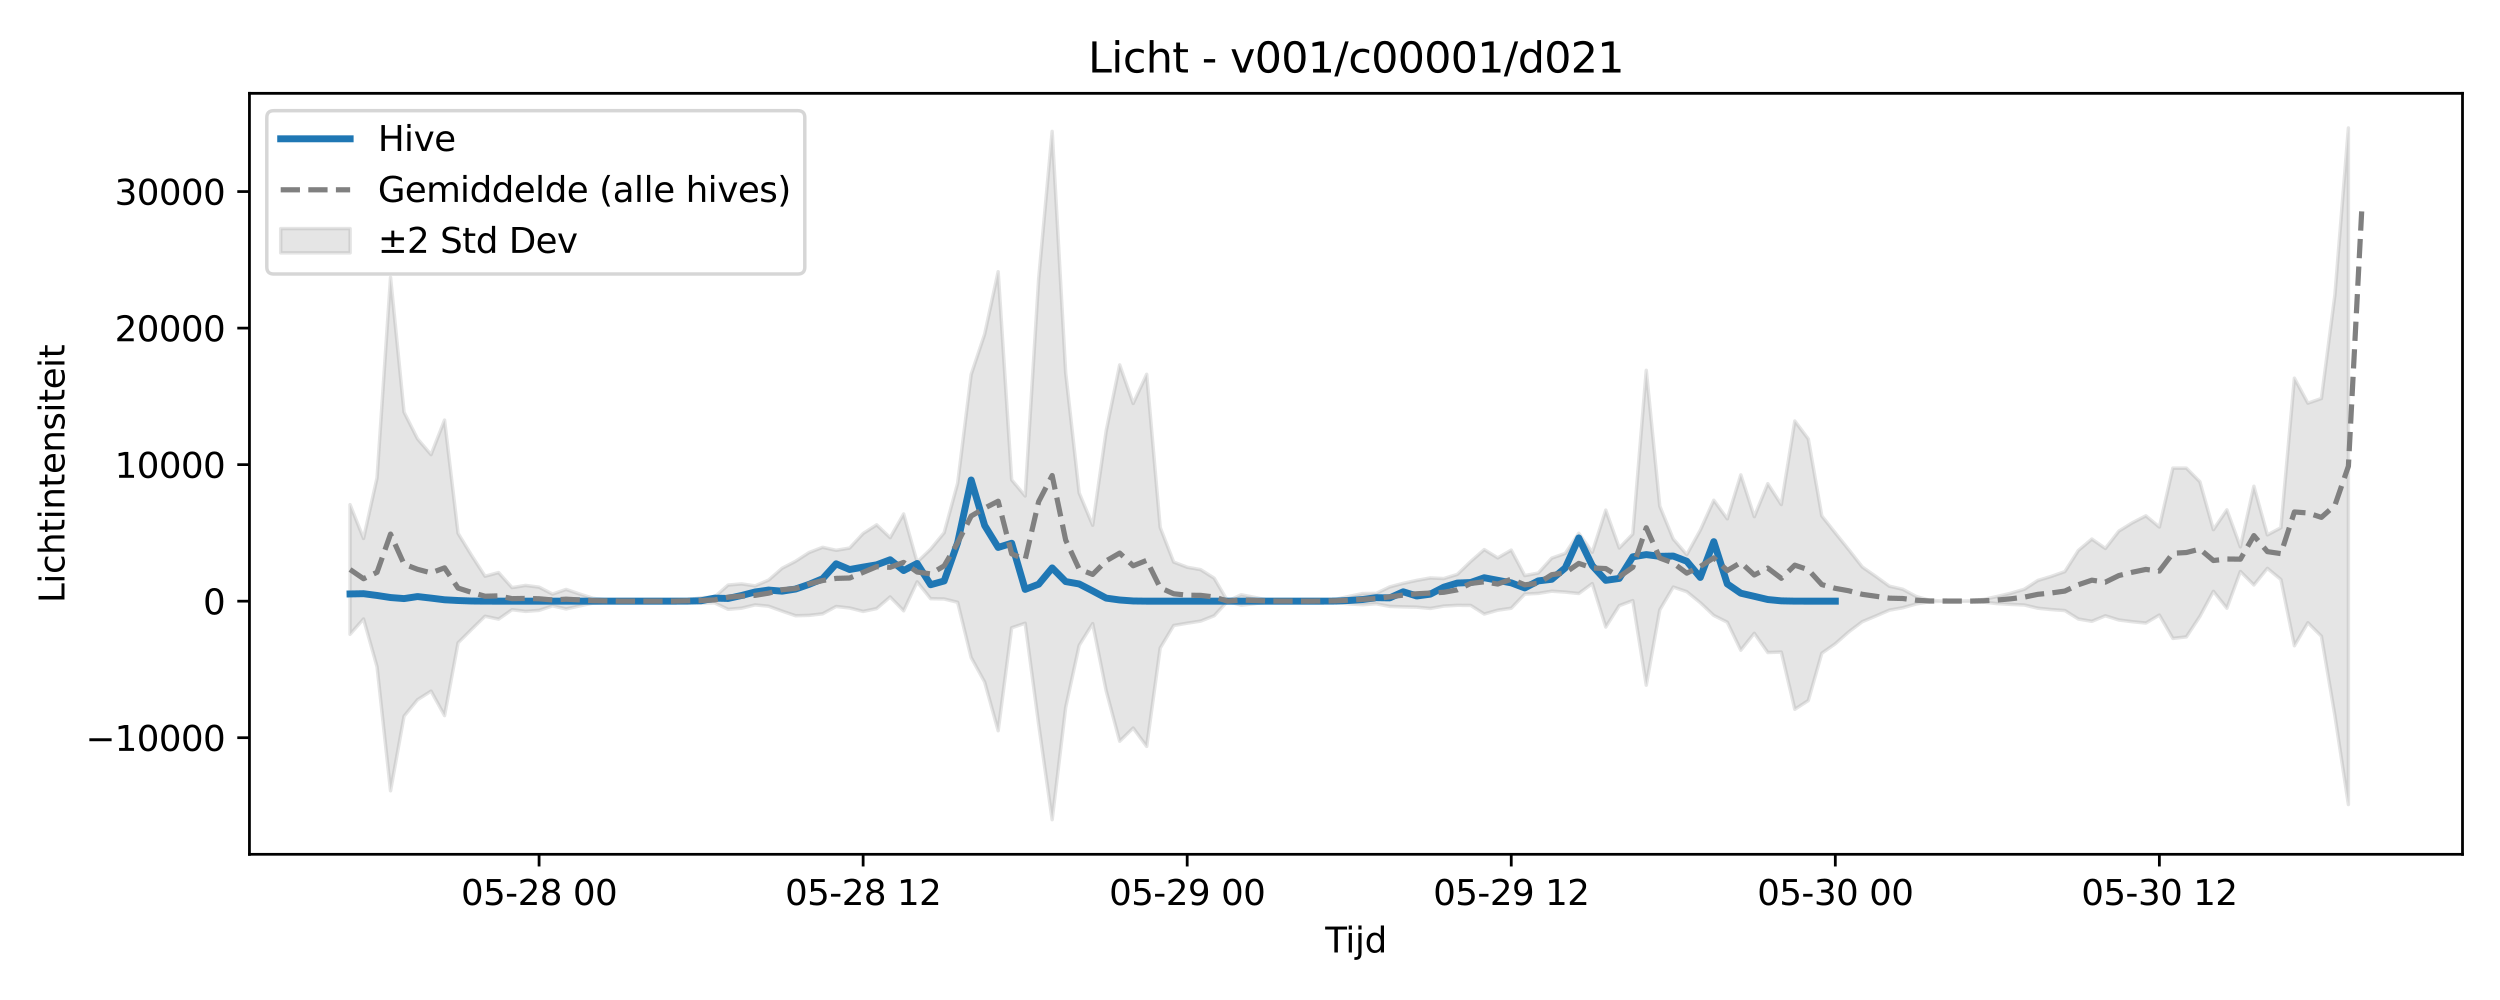<?xml version="1.0" encoding="utf-8" standalone="no"?>
<!DOCTYPE svg PUBLIC "-//W3C//DTD SVG 1.1//EN"
  "http://www.w3.org/Graphics/SVG/1.1/DTD/svg11.dtd">
<svg xmlns:xlink="http://www.w3.org/1999/xlink" width="720pt" height="288pt" viewBox="0 0 720 288" xmlns="http://www.w3.org/2000/svg" version="1.1">
 <defs>
  <style type="text/css">*{stroke-linejoin: round; stroke-linecap: butt}</style>
 </defs>
 <g id="figure_1">
  <g id="patch_1">
   <path d="M 0 288 
L 720 288 
L 720 0 
L 0 0 
z
" style="fill: #ffffff"/>
  </g>
  <g id="axes_1">
   <g id="patch_2">
    <path d="M 71.84 246.04 
L 709.2 246.04 
L 709.2 26.88 
L 71.84 26.88 
z
" style="fill: #ffffff"/>
   </g>
   <g id="FillBetweenPolyCollection_1">
    <defs>
     <path id="m4a304bd32c" d="M 100.811 -142.661 
L 100.811 -105.316 
L 104.7 -109.739 
L 108.588 -95.969 
L 112.477 -60.246 
L 116.366 -81.745 
L 120.254 -86.481 
L 124.143 -88.959 
L 128.032 -81.904 
L 131.921 -102.87 
L 135.809 -106.722 
L 139.698 -110.521 
L 143.587 -109.686 
L 147.475 -112.409 
L 151.364 -111.916 
L 155.253 -112.207 
L 159.142 -113.513 
L 163.03 -112.623 
L 166.919 -113.493 
L 170.808 -114.312 
L 174.696 -114.653 
L 178.585 -114.82 
L 182.474 -114.863 
L 186.363 -114.863 
L 190.251 -114.861 
L 194.14 -114.81 
L 198.029 -114.603 
L 201.917 -114.28 
L 205.806 -114.362 
L 209.695 -112.515 
L 213.584 -112.847 
L 217.472 -113.791 
L 221.361 -113.412 
L 225.25 -111.99 
L 229.138 -110.666 
L 233.027 -110.771 
L 236.916 -111.223 
L 240.805 -113.334 
L 244.693 -112.899 
L 248.582 -111.911 
L 252.471 -112.728 
L 256.359 -116.081 
L 260.248 -112.08 
L 264.137 -120.417 
L 268.026 -115.573 
L 271.914 -115.496 
L 275.803 -114.536 
L 279.692 -98.628 
L 283.58 -91.568 
L 287.469 -77.547 
L 291.358 -107.199 
L 295.247 -108.507 
L 299.135 -79.37 
L 303.024 -51.922 
L 306.913 -84.248 
L 310.801 -102.14 
L 314.69 -108.397 
L 318.579 -89.063 
L 322.468 -74.519 
L 326.356 -78.318 
L 330.245 -73.031 
L 334.134 -101.361 
L 338.022 -107.857 
L 341.911 -108.517 
L 345.8 -109.125 
L 349.689 -110.668 
L 353.577 -114.863 
L 357.466 -113.691 
L 361.355 -114.14 
L 365.243 -114.682 
L 369.132 -114.852 
L 373.021 -114.863 
L 376.91 -114.861 
L 380.798 -114.814 
L 384.687 -114.522 
L 388.576 -114.056 
L 392.464 -113.841 
L 396.353 -114.109 
L 400.242 -113.35 
L 404.13 -113.224 
L 408.019 -113.138 
L 411.908 -112.767 
L 415.797 -113.452 
L 419.685 -113.665 
L 423.574 -113.634 
L 427.463 -111.158 
L 431.351 -112.266 
L 435.24 -112.824 
L 439.129 -116.908 
L 443.018 -117.1 
L 446.906 -117.73 
L 450.795 -117.478 
L 454.684 -117.068 
L 458.572 -119.926 
L 462.461 -107.41 
L 466.35 -113.578 
L 470.239 -115.026 
L 474.127 -90.662 
L 478.016 -112.351 
L 481.905 -118.924 
L 485.793 -117.594 
L 489.682 -114.415 
L 493.571 -110.746 
L 497.46 -108.801 
L 501.348 -100.73 
L 505.237 -105.608 
L 509.126 -100.071 
L 513.014 -100.202 
L 516.903 -83.725 
L 520.792 -86.252 
L 524.681 -99.874 
L 528.569 -102.594 
L 532.458 -106.027 
L 536.347 -108.957 
L 540.235 -110.582 
L 544.124 -112.268 
L 548.013 -112.973 
L 551.902 -114.061 
L 555.79 -114.711 
L 559.679 -114.849 
L 563.568 -114.86 
L 567.456 -114.808 
L 571.345 -114.574 
L 575.234 -114.155 
L 579.123 -113.932 
L 583.011 -113.76 
L 586.9 -112.834 
L 590.789 -112.443 
L 594.677 -112.158 
L 598.566 -109.725 
L 602.455 -109.057 
L 606.344 -110.66 
L 610.232 -109.438 
L 614.121 -108.95 
L 618.01 -108.562 
L 621.898 -110.863 
L 625.787 -104.134 
L 629.676 -104.578 
L 633.565 -110.467 
L 637.453 -117.695 
L 641.342 -112.843 
L 645.231 -123.417 
L 649.119 -119.527 
L 653.008 -124.318 
L 656.897 -121.107 
L 660.786 -102.024 
L 664.674 -108.647 
L 668.563 -104.763 
L 672.452 -81.898 
L 676.34 -56.298 
L 676.34 -251.158 
L 676.34 -251.158 
L 672.452 -203.051 
L 668.563 -173.236 
L 664.674 -171.89 
L 660.786 -179.088 
L 656.897 -136.004 
L 653.008 -133.947 
L 649.119 -147.959 
L 645.231 -130.499 
L 641.342 -141.17 
L 637.453 -135.45 
L 633.565 -149.259 
L 629.676 -153.17 
L 625.787 -153.185 
L 621.898 -136.209 
L 618.01 -139.447 
L 614.121 -137.449 
L 610.232 -135.044 
L 606.344 -130.038 
L 602.455 -132.758 
L 598.566 -129.471 
L 594.677 -123.38 
L 590.789 -122.008 
L 586.9 -120.832 
L 583.011 -118.304 
L 579.123 -117.159 
L 575.234 -116.228 
L 571.345 -115.388 
L 567.456 -114.962 
L 563.568 -114.867 
L 559.679 -114.886 
L 555.79 -115.116 
L 551.902 -116.2 
L 548.013 -118.287 
L 544.124 -119.187 
L 540.235 -121.998 
L 536.347 -124.712 
L 532.458 -129.677 
L 528.569 -134.522 
L 524.681 -139.409 
L 520.792 -161.58 
L 516.903 -166.748 
L 513.014 -142.686 
L 509.126 -148.702 
L 505.237 -139.198 
L 501.348 -151.237 
L 497.46 -138.575 
L 493.571 -143.934 
L 489.682 -135.302 
L 485.793 -128.274 
L 481.905 -132.756 
L 478.016 -142.232 
L 474.127 -181.351 
L 470.239 -134.202 
L 466.35 -130.176 
L 462.461 -141.089 
L 458.572 -128.949 
L 454.684 -134.417 
L 450.795 -128.624 
L 446.906 -127.26 
L 443.018 -122.957 
L 439.129 -122.237 
L 435.24 -129.575 
L 431.351 -127.324 
L 427.463 -129.725 
L 423.574 -126.308 
L 419.685 -122.562 
L 415.797 -121.381 
L 411.908 -121.554 
L 408.019 -120.85 
L 404.13 -120.002 
L 400.242 -118.979 
L 396.353 -117.105 
L 392.464 -117.064 
L 388.576 -116.255 
L 384.687 -115.394 
L 380.798 -114.939 
L 376.91 -114.867 
L 373.021 -114.863 
L 369.132 -114.879 
L 365.243 -115.137 
L 361.355 -115.957 
L 357.466 -116.71 
L 353.577 -114.863 
L 349.689 -121.476 
L 345.8 -123.943 
L 341.911 -124.638 
L 338.022 -126.127 
L 334.134 -136.097 
L 330.245 -180.205 
L 326.356 -171.799 
L 322.468 -182.906 
L 318.579 -163.881 
L 314.69 -136.73 
L 310.801 -146.033 
L 306.913 -180.686 
L 303.024 -250.168 
L 299.135 -207.712 
L 295.247 -145.162 
L 291.358 -149.804 
L 287.469 -209.749 
L 283.58 -191.762 
L 279.692 -180.134 
L 275.803 -148.839 
L 271.914 -134.569 
L 268.026 -129.863 
L 264.137 -126.094 
L 260.248 -139.982 
L 256.359 -133.153 
L 252.471 -136.853 
L 248.582 -134.362 
L 244.693 -130.165 
L 240.805 -129.516 
L 236.916 -130.379 
L 233.027 -128.883 
L 229.138 -126.366 
L 225.25 -124.349 
L 221.361 -120.933 
L 217.472 -119.281 
L 213.584 -119.835 
L 209.695 -119.512 
L 205.806 -116.079 
L 201.917 -115.841 
L 198.029 -115.285 
L 194.14 -114.943 
L 190.251 -114.867 
L 186.363 -114.863 
L 182.474 -114.863 
L 178.585 -114.931 
L 174.696 -115.181 
L 170.808 -115.696 
L 166.919 -116.935 
L 163.03 -118.252 
L 159.142 -116.909 
L 155.253 -118.904 
L 151.364 -119.401 
L 147.475 -118.765 
L 143.587 -123.108 
L 139.698 -122.048 
L 135.809 -128.065 
L 131.921 -134.408 
L 128.032 -167.016 
L 124.143 -157.064 
L 120.254 -161.599 
L 116.366 -169.298 
L 112.477 -208.119 
L 108.588 -150.387 
L 104.7 -132.921 
L 100.811 -142.661 
z
" style="stroke: #808080; stroke-opacity: 0.2"/>
    </defs>
    <g clip-path="url(#p95362c52f8)">
     <use xlink:href="#m4a304bd32c" x="0" y="288" style="fill: #808080; fill-opacity: 0.2; stroke: #808080; stroke-opacity: 0.2"/>
    </g>
   </g>
   <g id="matplotlib.axis_1">
    <g id="xtick_1">
     <g id="line2d_1">
      <defs>
       <path id="m5815010c70" d="M 0 0 
L 0 3.5 
" style="stroke: #000000; stroke-width: 0.8"/>
      </defs>
      <g>
       <use xlink:href="#m5815010c70" x="155.253" y="246.04" style="stroke: #000000; stroke-width: 0.8"/>
      </g>
     </g>
     <g id="text_1">
      <!-- 05-28 00 -->
      <g transform="translate(132.772 260.638) scale(0.1 -0.1)">
       <defs>
        <path id="DejaVuSans-30" d="M 2034 4250 
Q 1547 4250 1301 3770 
Q 1056 3291 1056 2328 
Q 1056 1369 1301 889 
Q 1547 409 2034 409 
Q 2525 409 2770 889 
Q 3016 1369 3016 2328 
Q 3016 3291 2770 3770 
Q 2525 4250 2034 4250 
z
M 2034 4750 
Q 2819 4750 3233 4129 
Q 3647 3509 3647 2328 
Q 3647 1150 3233 529 
Q 2819 -91 2034 -91 
Q 1250 -91 836 529 
Q 422 1150 422 2328 
Q 422 3509 836 4129 
Q 1250 4750 2034 4750 
z
" transform="scale(0.016)"/>
        <path id="DejaVuSans-35" d="M 691 4666 
L 3169 4666 
L 3169 4134 
L 1269 4134 
L 1269 2991 
Q 1406 3038 1543 3061 
Q 1681 3084 1819 3084 
Q 2600 3084 3056 2656 
Q 3513 2228 3513 1497 
Q 3513 744 3044 326 
Q 2575 -91 1722 -91 
Q 1428 -91 1123 -41 
Q 819 9 494 109 
L 494 744 
Q 775 591 1075 516 
Q 1375 441 1709 441 
Q 2250 441 2565 725 
Q 2881 1009 2881 1497 
Q 2881 1984 2565 2268 
Q 2250 2553 1709 2553 
Q 1456 2553 1204 2497 
Q 953 2441 691 2322 
L 691 4666 
z
" transform="scale(0.016)"/>
        <path id="DejaVuSans-2d" d="M 313 2009 
L 1997 2009 
L 1997 1497 
L 313 1497 
L 313 2009 
z
" transform="scale(0.016)"/>
        <path id="DejaVuSans-32" d="M 1228 531 
L 3431 531 
L 3431 0 
L 469 0 
L 469 531 
Q 828 903 1448 1529 
Q 2069 2156 2228 2338 
Q 2531 2678 2651 2914 
Q 2772 3150 2772 3378 
Q 2772 3750 2511 3984 
Q 2250 4219 1831 4219 
Q 1534 4219 1204 4116 
Q 875 4013 500 3803 
L 500 4441 
Q 881 4594 1212 4672 
Q 1544 4750 1819 4750 
Q 2544 4750 2975 4387 
Q 3406 4025 3406 3419 
Q 3406 3131 3298 2873 
Q 3191 2616 2906 2266 
Q 2828 2175 2409 1742 
Q 1991 1309 1228 531 
z
" transform="scale(0.016)"/>
        <path id="DejaVuSans-38" d="M 2034 2216 
Q 1584 2216 1326 1975 
Q 1069 1734 1069 1313 
Q 1069 891 1326 650 
Q 1584 409 2034 409 
Q 2484 409 2743 651 
Q 3003 894 3003 1313 
Q 3003 1734 2745 1975 
Q 2488 2216 2034 2216 
z
M 1403 2484 
Q 997 2584 770 2862 
Q 544 3141 544 3541 
Q 544 4100 942 4425 
Q 1341 4750 2034 4750 
Q 2731 4750 3128 4425 
Q 3525 4100 3525 3541 
Q 3525 3141 3298 2862 
Q 3072 2584 2669 2484 
Q 3125 2378 3379 2068 
Q 3634 1759 3634 1313 
Q 3634 634 3220 271 
Q 2806 -91 2034 -91 
Q 1263 -91 848 271 
Q 434 634 434 1313 
Q 434 1759 690 2068 
Q 947 2378 1403 2484 
z
M 1172 3481 
Q 1172 3119 1398 2916 
Q 1625 2713 2034 2713 
Q 2441 2713 2670 2916 
Q 2900 3119 2900 3481 
Q 2900 3844 2670 4047 
Q 2441 4250 2034 4250 
Q 1625 4250 1398 4047 
Q 1172 3844 1172 3481 
z
" transform="scale(0.016)"/>
        <path id="DejaVuSans-20" transform="scale(0.016)"/>
       </defs>
       <use xlink:href="#DejaVuSans-30"/>
       <use xlink:href="#DejaVuSans-35" transform="translate(63.623 0)"/>
       <use xlink:href="#DejaVuSans-2d" transform="translate(127.246 0)"/>
       <use xlink:href="#DejaVuSans-32" transform="translate(163.33 0)"/>
       <use xlink:href="#DejaVuSans-38" transform="translate(226.953 0)"/>
       <use xlink:href="#DejaVuSans-20" transform="translate(290.576 0)"/>
       <use xlink:href="#DejaVuSans-30" transform="translate(322.363 0)"/>
       <use xlink:href="#DejaVuSans-30" transform="translate(385.986 0)"/>
      </g>
     </g>
    </g>
    <g id="xtick_2">
     <g id="line2d_2">
      <g>
       <use xlink:href="#m5815010c70" x="248.582" y="246.04" style="stroke: #000000; stroke-width: 0.8"/>
      </g>
     </g>
     <g id="text_2">
      <!-- 05-28 12 -->
      <g transform="translate(226.102 260.638) scale(0.1 -0.1)">
       <defs>
        <path id="DejaVuSans-31" d="M 794 531 
L 1825 531 
L 1825 4091 
L 703 3866 
L 703 4441 
L 1819 4666 
L 2450 4666 
L 2450 531 
L 3481 531 
L 3481 0 
L 794 0 
L 794 531 
z
" transform="scale(0.016)"/>
       </defs>
       <use xlink:href="#DejaVuSans-30"/>
       <use xlink:href="#DejaVuSans-35" transform="translate(63.623 0)"/>
       <use xlink:href="#DejaVuSans-2d" transform="translate(127.246 0)"/>
       <use xlink:href="#DejaVuSans-32" transform="translate(163.33 0)"/>
       <use xlink:href="#DejaVuSans-38" transform="translate(226.953 0)"/>
       <use xlink:href="#DejaVuSans-20" transform="translate(290.576 0)"/>
       <use xlink:href="#DejaVuSans-31" transform="translate(322.363 0)"/>
       <use xlink:href="#DejaVuSans-32" transform="translate(385.986 0)"/>
      </g>
     </g>
    </g>
    <g id="xtick_3">
     <g id="line2d_3">
      <g>
       <use xlink:href="#m5815010c70" x="341.911" y="246.04" style="stroke: #000000; stroke-width: 0.8"/>
      </g>
     </g>
     <g id="text_3">
      <!-- 05-29 00 -->
      <g transform="translate(319.431 260.638) scale(0.1 -0.1)">
       <defs>
        <path id="DejaVuSans-39" d="M 703 97 
L 703 672 
Q 941 559 1184 500 
Q 1428 441 1663 441 
Q 2288 441 2617 861 
Q 2947 1281 2994 2138 
Q 2813 1869 2534 1725 
Q 2256 1581 1919 1581 
Q 1219 1581 811 2004 
Q 403 2428 403 3163 
Q 403 3881 828 4315 
Q 1253 4750 1959 4750 
Q 2769 4750 3195 4129 
Q 3622 3509 3622 2328 
Q 3622 1225 3098 567 
Q 2575 -91 1691 -91 
Q 1453 -91 1209 -44 
Q 966 3 703 97 
z
M 1959 2075 
Q 2384 2075 2632 2365 
Q 2881 2656 2881 3163 
Q 2881 3666 2632 3958 
Q 2384 4250 1959 4250 
Q 1534 4250 1286 3958 
Q 1038 3666 1038 3163 
Q 1038 2656 1286 2365 
Q 1534 2075 1959 2075 
z
" transform="scale(0.016)"/>
       </defs>
       <use xlink:href="#DejaVuSans-30"/>
       <use xlink:href="#DejaVuSans-35" transform="translate(63.623 0)"/>
       <use xlink:href="#DejaVuSans-2d" transform="translate(127.246 0)"/>
       <use xlink:href="#DejaVuSans-32" transform="translate(163.33 0)"/>
       <use xlink:href="#DejaVuSans-39" transform="translate(226.953 0)"/>
       <use xlink:href="#DejaVuSans-20" transform="translate(290.576 0)"/>
       <use xlink:href="#DejaVuSans-30" transform="translate(322.363 0)"/>
       <use xlink:href="#DejaVuSans-30" transform="translate(385.986 0)"/>
      </g>
     </g>
    </g>
    <g id="xtick_4">
     <g id="line2d_4">
      <g>
       <use xlink:href="#m5815010c70" x="435.24" y="246.04" style="stroke: #000000; stroke-width: 0.8"/>
      </g>
     </g>
     <g id="text_4">
      <!-- 05-29 12 -->
      <g transform="translate(412.76 260.638) scale(0.1 -0.1)">
       <use xlink:href="#DejaVuSans-30"/>
       <use xlink:href="#DejaVuSans-35" transform="translate(63.623 0)"/>
       <use xlink:href="#DejaVuSans-2d" transform="translate(127.246 0)"/>
       <use xlink:href="#DejaVuSans-32" transform="translate(163.33 0)"/>
       <use xlink:href="#DejaVuSans-39" transform="translate(226.953 0)"/>
       <use xlink:href="#DejaVuSans-20" transform="translate(290.576 0)"/>
       <use xlink:href="#DejaVuSans-31" transform="translate(322.363 0)"/>
       <use xlink:href="#DejaVuSans-32" transform="translate(385.986 0)"/>
      </g>
     </g>
    </g>
    <g id="xtick_5">
     <g id="line2d_5">
      <g>
       <use xlink:href="#m5815010c70" x="528.569" y="246.04" style="stroke: #000000; stroke-width: 0.8"/>
      </g>
     </g>
     <g id="text_5">
      <!-- 05-30 00 -->
      <g transform="translate(506.089 260.638) scale(0.1 -0.1)">
       <defs>
        <path id="DejaVuSans-33" d="M 2597 2516 
Q 3050 2419 3304 2112 
Q 3559 1806 3559 1356 
Q 3559 666 3084 287 
Q 2609 -91 1734 -91 
Q 1441 -91 1130 -33 
Q 819 25 488 141 
L 488 750 
Q 750 597 1062 519 
Q 1375 441 1716 441 
Q 2309 441 2620 675 
Q 2931 909 2931 1356 
Q 2931 1769 2642 2001 
Q 2353 2234 1838 2234 
L 1294 2234 
L 1294 2753 
L 1863 2753 
Q 2328 2753 2575 2939 
Q 2822 3125 2822 3475 
Q 2822 3834 2567 4026 
Q 2313 4219 1838 4219 
Q 1578 4219 1281 4162 
Q 984 4106 628 3988 
L 628 4550 
Q 988 4650 1302 4700 
Q 1616 4750 1894 4750 
Q 2613 4750 3031 4423 
Q 3450 4097 3450 3541 
Q 3450 3153 3228 2886 
Q 3006 2619 2597 2516 
z
" transform="scale(0.016)"/>
       </defs>
       <use xlink:href="#DejaVuSans-30"/>
       <use xlink:href="#DejaVuSans-35" transform="translate(63.623 0)"/>
       <use xlink:href="#DejaVuSans-2d" transform="translate(127.246 0)"/>
       <use xlink:href="#DejaVuSans-33" transform="translate(163.33 0)"/>
       <use xlink:href="#DejaVuSans-30" transform="translate(226.953 0)"/>
       <use xlink:href="#DejaVuSans-20" transform="translate(290.576 0)"/>
       <use xlink:href="#DejaVuSans-30" transform="translate(322.363 0)"/>
       <use xlink:href="#DejaVuSans-30" transform="translate(385.986 0)"/>
      </g>
     </g>
    </g>
    <g id="xtick_6">
     <g id="line2d_6">
      <g>
       <use xlink:href="#m5815010c70" x="621.898" y="246.04" style="stroke: #000000; stroke-width: 0.8"/>
      </g>
     </g>
     <g id="text_6">
      <!-- 05-30 12 -->
      <g transform="translate(599.418 260.638) scale(0.1 -0.1)">
       <use xlink:href="#DejaVuSans-30"/>
       <use xlink:href="#DejaVuSans-35" transform="translate(63.623 0)"/>
       <use xlink:href="#DejaVuSans-2d" transform="translate(127.246 0)"/>
       <use xlink:href="#DejaVuSans-33" transform="translate(163.33 0)"/>
       <use xlink:href="#DejaVuSans-30" transform="translate(226.953 0)"/>
       <use xlink:href="#DejaVuSans-20" transform="translate(290.576 0)"/>
       <use xlink:href="#DejaVuSans-31" transform="translate(322.363 0)"/>
       <use xlink:href="#DejaVuSans-32" transform="translate(385.986 0)"/>
      </g>
     </g>
    </g>
    <g id="text_7">
     <!-- Tijd -->
     <g transform="translate(381.67 274.317) scale(0.1 -0.1)">
      <defs>
       <path id="DejaVuSans-54" d="M -19 4666 
L 3928 4666 
L 3928 4134 
L 2272 4134 
L 2272 0 
L 1638 0 
L 1638 4134 
L -19 4134 
L -19 4666 
z
" transform="scale(0.016)"/>
       <path id="DejaVuSans-69" d="M 603 3500 
L 1178 3500 
L 1178 0 
L 603 0 
L 603 3500 
z
M 603 4863 
L 1178 4863 
L 1178 4134 
L 603 4134 
L 603 4863 
z
" transform="scale(0.016)"/>
       <path id="DejaVuSans-6a" d="M 603 3500 
L 1178 3500 
L 1178 -63 
Q 1178 -731 923 -1031 
Q 669 -1331 103 -1331 
L -116 -1331 
L -116 -844 
L 38 -844 
Q 366 -844 484 -692 
Q 603 -541 603 -63 
L 603 3500 
z
M 603 4863 
L 1178 4863 
L 1178 4134 
L 603 4134 
L 603 4863 
z
" transform="scale(0.016)"/>
       <path id="DejaVuSans-64" d="M 2906 2969 
L 2906 4863 
L 3481 4863 
L 3481 0 
L 2906 0 
L 2906 525 
Q 2725 213 2448 61 
Q 2172 -91 1784 -91 
Q 1150 -91 751 415 
Q 353 922 353 1747 
Q 353 2572 751 3078 
Q 1150 3584 1784 3584 
Q 2172 3584 2448 3432 
Q 2725 3281 2906 2969 
z
M 947 1747 
Q 947 1113 1208 752 
Q 1469 391 1925 391 
Q 2381 391 2643 752 
Q 2906 1113 2906 1747 
Q 2906 2381 2643 2742 
Q 2381 3103 1925 3103 
Q 1469 3103 1208 2742 
Q 947 2381 947 1747 
z
" transform="scale(0.016)"/>
      </defs>
      <use xlink:href="#DejaVuSans-54"/>
      <use xlink:href="#DejaVuSans-69" transform="translate(57.959 0)"/>
      <use xlink:href="#DejaVuSans-6a" transform="translate(85.742 0)"/>
      <use xlink:href="#DejaVuSans-64" transform="translate(113.525 0)"/>
     </g>
    </g>
   </g>
   <g id="matplotlib.axis_2">
    <g id="ytick_1">
     <g id="line2d_7">
      <defs>
       <path id="m16afc30b7c" d="M 0 0 
L -3.5 0 
" style="stroke: #000000; stroke-width: 0.8"/>
      </defs>
      <g>
       <use xlink:href="#m16afc30b7c" x="71.84" y="212.459" style="stroke: #000000; stroke-width: 0.8"/>
      </g>
     </g>
     <g id="text_8">
      <!-- −10000 -->
      <g transform="translate(24.648 216.258) scale(0.1 -0.1)">
       <defs>
        <path id="DejaVuSans-2212" d="M 678 2272 
L 4684 2272 
L 4684 1741 
L 678 1741 
L 678 2272 
z
" transform="scale(0.016)"/>
       </defs>
       <use xlink:href="#DejaVuSans-2212"/>
       <use xlink:href="#DejaVuSans-31" transform="translate(83.789 0)"/>
       <use xlink:href="#DejaVuSans-30" transform="translate(147.412 0)"/>
       <use xlink:href="#DejaVuSans-30" transform="translate(211.035 0)"/>
       <use xlink:href="#DejaVuSans-30" transform="translate(274.658 0)"/>
       <use xlink:href="#DejaVuSans-30" transform="translate(338.281 0)"/>
      </g>
     </g>
    </g>
    <g id="ytick_2">
     <g id="line2d_8">
      <g>
       <use xlink:href="#m16afc30b7c" x="71.84" y="173.137" style="stroke: #000000; stroke-width: 0.8"/>
      </g>
     </g>
     <g id="text_9">
      <!-- 0 -->
      <g transform="translate(58.477 176.936) scale(0.1 -0.1)">
       <use xlink:href="#DejaVuSans-30"/>
      </g>
     </g>
    </g>
    <g id="ytick_3">
     <g id="line2d_9">
      <g>
       <use xlink:href="#m16afc30b7c" x="71.84" y="133.815" style="stroke: #000000; stroke-width: 0.8"/>
      </g>
     </g>
     <g id="text_10">
      <!-- 10000 -->
      <g transform="translate(33.028 137.615) scale(0.1 -0.1)">
       <use xlink:href="#DejaVuSans-31"/>
       <use xlink:href="#DejaVuSans-30" transform="translate(63.623 0)"/>
       <use xlink:href="#DejaVuSans-30" transform="translate(127.246 0)"/>
       <use xlink:href="#DejaVuSans-30" transform="translate(190.869 0)"/>
       <use xlink:href="#DejaVuSans-30" transform="translate(254.492 0)"/>
      </g>
     </g>
    </g>
    <g id="ytick_4">
     <g id="line2d_10">
      <g>
       <use xlink:href="#m16afc30b7c" x="71.84" y="94.494" style="stroke: #000000; stroke-width: 0.8"/>
      </g>
     </g>
     <g id="text_11">
      <!-- 20000 -->
      <g transform="translate(33.028 98.293) scale(0.1 -0.1)">
       <use xlink:href="#DejaVuSans-32"/>
       <use xlink:href="#DejaVuSans-30" transform="translate(63.623 0)"/>
       <use xlink:href="#DejaVuSans-30" transform="translate(127.246 0)"/>
       <use xlink:href="#DejaVuSans-30" transform="translate(190.869 0)"/>
       <use xlink:href="#DejaVuSans-30" transform="translate(254.492 0)"/>
      </g>
     </g>
    </g>
    <g id="ytick_5">
     <g id="line2d_11">
      <g>
       <use xlink:href="#m16afc30b7c" x="71.84" y="55.172" style="stroke: #000000; stroke-width: 0.8"/>
      </g>
     </g>
     <g id="text_12">
      <!-- 30000 -->
      <g transform="translate(33.028 58.971) scale(0.1 -0.1)">
       <use xlink:href="#DejaVuSans-33"/>
       <use xlink:href="#DejaVuSans-30" transform="translate(63.623 0)"/>
       <use xlink:href="#DejaVuSans-30" transform="translate(127.246 0)"/>
       <use xlink:href="#DejaVuSans-30" transform="translate(190.869 0)"/>
       <use xlink:href="#DejaVuSans-30" transform="translate(254.492 0)"/>
      </g>
     </g>
    </g>
    <g id="text_13">
     <!-- Lichtintensiteit -->
     <g transform="translate(18.568 173.656) rotate(-90) scale(0.1 -0.1)">
      <defs>
       <path id="DejaVuSans-4c" d="M 628 4666 
L 1259 4666 
L 1259 531 
L 3531 531 
L 3531 0 
L 628 0 
L 628 4666 
z
" transform="scale(0.016)"/>
       <path id="DejaVuSans-63" d="M 3122 3366 
L 3122 2828 
Q 2878 2963 2633 3030 
Q 2388 3097 2138 3097 
Q 1578 3097 1268 2742 
Q 959 2388 959 1747 
Q 959 1106 1268 751 
Q 1578 397 2138 397 
Q 2388 397 2633 464 
Q 2878 531 3122 666 
L 3122 134 
Q 2881 22 2623 -34 
Q 2366 -91 2075 -91 
Q 1284 -91 818 406 
Q 353 903 353 1747 
Q 353 2603 823 3093 
Q 1294 3584 2113 3584 
Q 2378 3584 2631 3529 
Q 2884 3475 3122 3366 
z
" transform="scale(0.016)"/>
       <path id="DejaVuSans-68" d="M 3513 2113 
L 3513 0 
L 2938 0 
L 2938 2094 
Q 2938 2591 2744 2837 
Q 2550 3084 2163 3084 
Q 1697 3084 1428 2787 
Q 1159 2491 1159 1978 
L 1159 0 
L 581 0 
L 581 4863 
L 1159 4863 
L 1159 2956 
Q 1366 3272 1645 3428 
Q 1925 3584 2291 3584 
Q 2894 3584 3203 3211 
Q 3513 2838 3513 2113 
z
" transform="scale(0.016)"/>
       <path id="DejaVuSans-74" d="M 1172 4494 
L 1172 3500 
L 2356 3500 
L 2356 3053 
L 1172 3053 
L 1172 1153 
Q 1172 725 1289 603 
Q 1406 481 1766 481 
L 2356 481 
L 2356 0 
L 1766 0 
Q 1100 0 847 248 
Q 594 497 594 1153 
L 594 3053 
L 172 3053 
L 172 3500 
L 594 3500 
L 594 4494 
L 1172 4494 
z
" transform="scale(0.016)"/>
       <path id="DejaVuSans-6e" d="M 3513 2113 
L 3513 0 
L 2938 0 
L 2938 2094 
Q 2938 2591 2744 2837 
Q 2550 3084 2163 3084 
Q 1697 3084 1428 2787 
Q 1159 2491 1159 1978 
L 1159 0 
L 581 0 
L 581 3500 
L 1159 3500 
L 1159 2956 
Q 1366 3272 1645 3428 
Q 1925 3584 2291 3584 
Q 2894 3584 3203 3211 
Q 3513 2838 3513 2113 
z
" transform="scale(0.016)"/>
       <path id="DejaVuSans-65" d="M 3597 1894 
L 3597 1613 
L 953 1613 
Q 991 1019 1311 708 
Q 1631 397 2203 397 
Q 2534 397 2845 478 
Q 3156 559 3463 722 
L 3463 178 
Q 3153 47 2828 -22 
Q 2503 -91 2169 -91 
Q 1331 -91 842 396 
Q 353 884 353 1716 
Q 353 2575 817 3079 
Q 1281 3584 2069 3584 
Q 2775 3584 3186 3129 
Q 3597 2675 3597 1894 
z
M 3022 2063 
Q 3016 2534 2758 2815 
Q 2500 3097 2075 3097 
Q 1594 3097 1305 2825 
Q 1016 2553 972 2059 
L 3022 2063 
z
" transform="scale(0.016)"/>
       <path id="DejaVuSans-73" d="M 2834 3397 
L 2834 2853 
Q 2591 2978 2328 3040 
Q 2066 3103 1784 3103 
Q 1356 3103 1142 2972 
Q 928 2841 928 2578 
Q 928 2378 1081 2264 
Q 1234 2150 1697 2047 
L 1894 2003 
Q 2506 1872 2764 1633 
Q 3022 1394 3022 966 
Q 3022 478 2636 193 
Q 2250 -91 1575 -91 
Q 1294 -91 989 -36 
Q 684 19 347 128 
L 347 722 
Q 666 556 975 473 
Q 1284 391 1588 391 
Q 1994 391 2212 530 
Q 2431 669 2431 922 
Q 2431 1156 2273 1281 
Q 2116 1406 1581 1522 
L 1381 1569 
Q 847 1681 609 1914 
Q 372 2147 372 2553 
Q 372 3047 722 3315 
Q 1072 3584 1716 3584 
Q 2034 3584 2315 3537 
Q 2597 3491 2834 3397 
z
" transform="scale(0.016)"/>
      </defs>
      <use xlink:href="#DejaVuSans-4c"/>
      <use xlink:href="#DejaVuSans-69" transform="translate(55.713 0)"/>
      <use xlink:href="#DejaVuSans-63" transform="translate(83.496 0)"/>
      <use xlink:href="#DejaVuSans-68" transform="translate(138.477 0)"/>
      <use xlink:href="#DejaVuSans-74" transform="translate(201.855 0)"/>
      <use xlink:href="#DejaVuSans-69" transform="translate(241.064 0)"/>
      <use xlink:href="#DejaVuSans-6e" transform="translate(268.848 0)"/>
      <use xlink:href="#DejaVuSans-74" transform="translate(332.227 0)"/>
      <use xlink:href="#DejaVuSans-65" transform="translate(371.436 0)"/>
      <use xlink:href="#DejaVuSans-6e" transform="translate(432.959 0)"/>
      <use xlink:href="#DejaVuSans-73" transform="translate(496.338 0)"/>
      <use xlink:href="#DejaVuSans-69" transform="translate(548.438 0)"/>
      <use xlink:href="#DejaVuSans-74" transform="translate(576.221 0)"/>
      <use xlink:href="#DejaVuSans-65" transform="translate(615.43 0)"/>
      <use xlink:href="#DejaVuSans-69" transform="translate(676.953 0)"/>
      <use xlink:href="#DejaVuSans-74" transform="translate(704.736 0)"/>
     </g>
    </g>
   </g>
   <g id="line2d_12">
    <path d="M 100.811 171.056 
L 104.7 170.982 
L 108.588 171.493 
L 112.477 172.09 
L 116.366 172.394 
L 120.254 171.807 
L 124.143 172.257 
L 128.032 172.738 
L 131.921 172.948 
L 135.809 173.089 
L 139.698 173.131 
L 143.587 173.137 
L 147.475 173.137 
L 151.364 173.137 
L 155.253 173.137 
L 159.142 173.137 
L 163.03 173.137 
L 166.919 173.137 
L 170.808 173.137 
L 174.696 173.137 
L 178.585 173.137 
L 182.474 173.137 
L 186.363 173.137 
L 190.251 173.137 
L 194.14 173.137 
L 198.029 173.121 
L 201.917 173.016 
L 205.806 172.263 
L 209.695 172.354 
L 213.584 171.497 
L 217.472 170.49 
L 221.361 169.938 
L 225.25 170.259 
L 229.138 169.642 
L 233.027 168.29 
L 236.916 166.671 
L 240.805 162.379 
L 244.693 164.02 
L 248.582 163.328 
L 252.471 162.674 
L 256.359 161.212 
L 260.248 164.316 
L 264.137 162.283 
L 268.026 168.402 
L 271.914 167.322 
L 275.803 156.277 
L 279.692 138.242 
L 283.58 151.341 
L 287.469 157.661 
L 291.358 156.454 
L 295.247 169.746 
L 299.135 168.253 
L 303.024 163.56 
L 306.913 167.493 
L 310.801 168.183 
L 314.69 170.188 
L 318.579 172.259 
L 322.468 172.797 
L 326.356 173.081 
L 330.245 173.136 
L 334.134 173.137 
L 338.022 173.137 
L 341.911 173.137 
L 345.8 173.137 
L 349.689 173.137 
L 353.577 173.137 
L 357.466 173.137 
L 361.355 173.137 
L 365.243 173.137 
L 369.132 173.137 
L 373.021 173.137 
L 376.91 173.137 
L 380.798 173.137 
L 384.687 173.112 
L 388.576 172.935 
L 392.464 172.659 
L 396.353 172.131 
L 400.242 172.195 
L 404.13 170.438 
L 408.019 171.648 
L 411.908 171.12 
L 415.797 169.113 
L 419.685 167.926 
L 423.574 167.758 
L 427.463 166.392 
L 435.24 167.865 
L 439.129 169.32 
L 443.018 167.295 
L 446.906 166.834 
L 450.795 163.559 
L 454.684 154.943 
L 458.572 162.91 
L 462.461 167.139 
L 466.35 166.583 
L 470.239 160.362 
L 474.127 159.725 
L 478.016 160.228 
L 481.905 160.146 
L 485.793 161.641 
L 489.682 166.298 
L 493.571 156.003 
L 497.46 168.172 
L 501.348 170.844 
L 505.237 171.745 
L 509.126 172.666 
L 513.014 173.045 
L 516.903 173.129 
L 520.792 173.137 
L 524.681 173.137 
L 528.569 173.137 
" clip-path="url(#p95362c52f8)" style="fill: none; stroke: #1f77b4; stroke-width: 2; stroke-linecap: square"/>
   </g>
   <g id="line2d_13">
    <path d="M 100.811 164.011 
L 104.7 166.67 
L 108.588 164.822 
L 112.477 153.817 
L 116.366 162.479 
L 120.254 163.96 
L 124.143 164.988 
L 128.032 163.54 
L 131.921 169.361 
L 135.809 170.607 
L 139.698 171.715 
L 143.587 171.603 
L 147.475 172.413 
L 151.364 172.342 
L 155.253 172.444 
L 159.142 172.789 
L 163.03 172.563 
L 170.808 172.996 
L 178.585 173.125 
L 194.14 173.123 
L 201.917 172.939 
L 205.806 172.78 
L 209.695 171.986 
L 213.584 171.659 
L 217.472 171.464 
L 221.361 170.828 
L 225.25 169.83 
L 229.138 169.484 
L 233.027 168.173 
L 236.916 167.199 
L 240.805 166.575 
L 244.693 166.468 
L 252.471 163.209 
L 256.359 163.383 
L 260.248 161.969 
L 264.137 164.745 
L 268.026 165.282 
L 271.914 162.967 
L 275.803 156.312 
L 279.692 148.619 
L 283.58 146.335 
L 287.469 144.352 
L 291.358 159.498 
L 295.247 161.166 
L 299.135 144.459 
L 303.024 136.955 
L 306.913 155.533 
L 310.801 163.914 
L 314.69 165.436 
L 318.579 161.528 
L 322.468 159.288 
L 326.356 162.942 
L 330.245 161.382 
L 334.134 169.271 
L 338.022 171.008 
L 341.911 171.422 
L 345.8 171.466 
L 349.689 171.928 
L 353.577 173.137 
L 357.466 172.8 
L 365.243 173.091 
L 376.91 173.136 
L 384.687 173.042 
L 396.353 172.393 
L 404.13 171.387 
L 408.019 171.006 
L 415.797 170.584 
L 419.685 169.887 
L 423.574 168.029 
L 427.463 167.559 
L 431.351 168.205 
L 435.24 166.801 
L 439.129 168.428 
L 443.018 167.972 
L 446.906 165.505 
L 450.795 164.949 
L 454.684 162.258 
L 458.572 163.562 
L 462.461 163.75 
L 466.35 166.123 
L 470.239 163.386 
L 474.127 151.993 
L 478.016 160.709 
L 481.905 162.16 
L 485.793 165.066 
L 489.682 163.142 
L 493.571 160.66 
L 497.46 164.312 
L 501.348 162.017 
L 505.237 165.597 
L 509.126 163.613 
L 513.014 166.556 
L 516.903 162.764 
L 520.792 164.084 
L 524.681 168.359 
L 528.569 169.442 
L 532.458 170.148 
L 536.347 171.166 
L 544.124 172.272 
L 548.013 172.37 
L 551.902 172.87 
L 555.79 173.087 
L 567.456 173.115 
L 571.345 173.019 
L 575.234 172.808 
L 579.123 172.454 
L 583.011 171.968 
L 586.9 171.167 
L 590.789 170.775 
L 594.677 170.231 
L 598.566 168.402 
L 602.455 167.092 
L 606.344 167.651 
L 610.232 165.759 
L 614.121 164.801 
L 618.01 163.996 
L 621.898 164.464 
L 625.787 159.341 
L 629.676 159.126 
L 633.565 158.137 
L 637.453 161.427 
L 641.342 160.994 
L 645.231 161.042 
L 649.119 154.257 
L 653.008 158.867 
L 656.897 159.445 
L 660.786 147.444 
L 664.674 147.731 
L 668.563 149 
L 672.452 145.526 
L 676.34 134.272 
L 680.229 59.671 
L 680.229 59.671 
" clip-path="url(#p95362c52f8)" style="fill: none; stroke-dasharray: 5.55,2.4; stroke-dashoffset: 0; stroke: #808080; stroke-width: 1.5"/>
   </g>
   <g id="patch_3">
    <path d="M 71.84 246.04 
L 71.84 26.88 
" style="fill: none; stroke: #000000; stroke-width: 0.8; stroke-linejoin: miter; stroke-linecap: square"/>
   </g>
   <g id="patch_4">
    <path d="M 709.2 246.04 
L 709.2 26.88 
" style="fill: none; stroke: #000000; stroke-width: 0.8; stroke-linejoin: miter; stroke-linecap: square"/>
   </g>
   <g id="patch_5">
    <path d="M 71.84 246.04 
L 709.2 246.04 
" style="fill: none; stroke: #000000; stroke-width: 0.8; stroke-linejoin: miter; stroke-linecap: square"/>
   </g>
   <g id="patch_6">
    <path d="M 71.84 26.88 
L 709.2 26.88 
" style="fill: none; stroke: #000000; stroke-width: 0.8; stroke-linejoin: miter; stroke-linecap: square"/>
   </g>
   <g id="text_14">
    <!-- Licht - v001/c00001/d021 -->
    <g transform="translate(313.383 20.88) scale(0.12 -0.12)">
     <defs>
      <path id="DejaVuSans-76" d="M 191 3500 
L 800 3500 
L 1894 563 
L 2988 3500 
L 3597 3500 
L 2284 0 
L 1503 0 
L 191 3500 
z
" transform="scale(0.016)"/>
      <path id="DejaVuSans-2f" d="M 1625 4666 
L 2156 4666 
L 531 -594 
L 0 -594 
L 1625 4666 
z
" transform="scale(0.016)"/>
     </defs>
     <use xlink:href="#DejaVuSans-4c"/>
     <use xlink:href="#DejaVuSans-69" transform="translate(55.713 0)"/>
     <use xlink:href="#DejaVuSans-63" transform="translate(83.496 0)"/>
     <use xlink:href="#DejaVuSans-68" transform="translate(138.477 0)"/>
     <use xlink:href="#DejaVuSans-74" transform="translate(201.855 0)"/>
     <use xlink:href="#DejaVuSans-20" transform="translate(241.064 0)"/>
     <use xlink:href="#DejaVuSans-2d" transform="translate(272.852 0)"/>
     <use xlink:href="#DejaVuSans-20" transform="translate(308.936 0)"/>
     <use xlink:href="#DejaVuSans-76" transform="translate(340.723 0)"/>
     <use xlink:href="#DejaVuSans-30" transform="translate(399.902 0)"/>
     <use xlink:href="#DejaVuSans-30" transform="translate(463.525 0)"/>
     <use xlink:href="#DejaVuSans-31" transform="translate(527.148 0)"/>
     <use xlink:href="#DejaVuSans-2f" transform="translate(590.771 0)"/>
     <use xlink:href="#DejaVuSans-63" transform="translate(624.463 0)"/>
     <use xlink:href="#DejaVuSans-30" transform="translate(679.443 0)"/>
     <use xlink:href="#DejaVuSans-30" transform="translate(743.066 0)"/>
     <use xlink:href="#DejaVuSans-30" transform="translate(806.689 0)"/>
     <use xlink:href="#DejaVuSans-30" transform="translate(870.312 0)"/>
     <use xlink:href="#DejaVuSans-31" transform="translate(933.936 0)"/>
     <use xlink:href="#DejaVuSans-2f" transform="translate(997.559 0)"/>
     <use xlink:href="#DejaVuSans-64" transform="translate(1031.25 0)"/>
     <use xlink:href="#DejaVuSans-30" transform="translate(1094.727 0)"/>
     <use xlink:href="#DejaVuSans-32" transform="translate(1158.35 0)"/>
     <use xlink:href="#DejaVuSans-31" transform="translate(1221.973 0)"/>
    </g>
   </g>
   <g id="legend_1">
    <g id="patch_7">
     <path d="M 78.84 78.914 
L 229.784 78.914 
Q 231.784 78.914 231.784 76.914 
L 231.784 33.88 
Q 231.784 31.88 229.784 31.88 
L 78.84 31.88 
Q 76.84 31.88 76.84 33.88 
L 76.84 76.914 
Q 76.84 78.914 78.84 78.914 
z
" style="fill: #ffffff; opacity: 0.8; stroke: #cccccc; stroke-linejoin: miter"/>
    </g>
    <g id="line2d_14">
     <path d="M 80.84 39.978 
L 90.84 39.978 
L 100.84 39.978 
" style="fill: none; stroke: #1f77b4; stroke-width: 2; stroke-linecap: square"/>
    </g>
    <g id="text_15">
     <!-- Hive -->
     <g transform="translate(108.84 43.478) scale(0.1 -0.1)">
      <defs>
       <path id="DejaVuSans-48" d="M 628 4666 
L 1259 4666 
L 1259 2753 
L 3553 2753 
L 3553 4666 
L 4184 4666 
L 4184 0 
L 3553 0 
L 3553 2222 
L 1259 2222 
L 1259 0 
L 628 0 
L 628 4666 
z
" transform="scale(0.016)"/>
      </defs>
      <use xlink:href="#DejaVuSans-48"/>
      <use xlink:href="#DejaVuSans-69" transform="translate(75.195 0)"/>
      <use xlink:href="#DejaVuSans-76" transform="translate(102.979 0)"/>
      <use xlink:href="#DejaVuSans-65" transform="translate(162.158 0)"/>
     </g>
    </g>
    <g id="line2d_15">
     <path d="M 80.84 54.657 
L 90.84 54.657 
L 100.84 54.657 
" style="fill: none; stroke-dasharray: 5.55,2.4; stroke-dashoffset: 0; stroke: #808080; stroke-width: 1.5"/>
    </g>
    <g id="text_16">
     <!-- Gemiddelde (alle hives) -->
     <g transform="translate(108.84 58.157) scale(0.1 -0.1)">
      <defs>
       <path id="DejaVuSans-47" d="M 3809 666 
L 3809 1919 
L 2778 1919 
L 2778 2438 
L 4434 2438 
L 4434 434 
Q 4069 175 3628 42 
Q 3188 -91 2688 -91 
Q 1594 -91 976 548 
Q 359 1188 359 2328 
Q 359 3472 976 4111 
Q 1594 4750 2688 4750 
Q 3144 4750 3555 4637 
Q 3966 4525 4313 4306 
L 4313 3634 
Q 3963 3931 3569 4081 
Q 3175 4231 2741 4231 
Q 1884 4231 1454 3753 
Q 1025 3275 1025 2328 
Q 1025 1384 1454 906 
Q 1884 428 2741 428 
Q 3075 428 3337 486 
Q 3600 544 3809 666 
z
" transform="scale(0.016)"/>
       <path id="DejaVuSans-6d" d="M 3328 2828 
Q 3544 3216 3844 3400 
Q 4144 3584 4550 3584 
Q 5097 3584 5394 3201 
Q 5691 2819 5691 2113 
L 5691 0 
L 5113 0 
L 5113 2094 
Q 5113 2597 4934 2840 
Q 4756 3084 4391 3084 
Q 3944 3084 3684 2787 
Q 3425 2491 3425 1978 
L 3425 0 
L 2847 0 
L 2847 2094 
Q 2847 2600 2669 2842 
Q 2491 3084 2119 3084 
Q 1678 3084 1418 2786 
Q 1159 2488 1159 1978 
L 1159 0 
L 581 0 
L 581 3500 
L 1159 3500 
L 1159 2956 
Q 1356 3278 1631 3431 
Q 1906 3584 2284 3584 
Q 2666 3584 2933 3390 
Q 3200 3197 3328 2828 
z
" transform="scale(0.016)"/>
       <path id="DejaVuSans-6c" d="M 603 4863 
L 1178 4863 
L 1178 0 
L 603 0 
L 603 4863 
z
" transform="scale(0.016)"/>
       <path id="DejaVuSans-28" d="M 1984 4856 
Q 1566 4138 1362 3434 
Q 1159 2731 1159 2009 
Q 1159 1288 1364 580 
Q 1569 -128 1984 -844 
L 1484 -844 
Q 1016 -109 783 600 
Q 550 1309 550 2009 
Q 550 2706 781 3412 
Q 1013 4119 1484 4856 
L 1984 4856 
z
" transform="scale(0.016)"/>
       <path id="DejaVuSans-61" d="M 2194 1759 
Q 1497 1759 1228 1600 
Q 959 1441 959 1056 
Q 959 750 1161 570 
Q 1363 391 1709 391 
Q 2188 391 2477 730 
Q 2766 1069 2766 1631 
L 2766 1759 
L 2194 1759 
z
M 3341 1997 
L 3341 0 
L 2766 0 
L 2766 531 
Q 2569 213 2275 61 
Q 1981 -91 1556 -91 
Q 1019 -91 701 211 
Q 384 513 384 1019 
Q 384 1609 779 1909 
Q 1175 2209 1959 2209 
L 2766 2209 
L 2766 2266 
Q 2766 2663 2505 2880 
Q 2244 3097 1772 3097 
Q 1472 3097 1187 3025 
Q 903 2953 641 2809 
L 641 3341 
Q 956 3463 1253 3523 
Q 1550 3584 1831 3584 
Q 2591 3584 2966 3190 
Q 3341 2797 3341 1997 
z
" transform="scale(0.016)"/>
       <path id="DejaVuSans-29" d="M 513 4856 
L 1013 4856 
Q 1481 4119 1714 3412 
Q 1947 2706 1947 2009 
Q 1947 1309 1714 600 
Q 1481 -109 1013 -844 
L 513 -844 
Q 928 -128 1133 580 
Q 1338 1288 1338 2009 
Q 1338 2731 1133 3434 
Q 928 4138 513 4856 
z
" transform="scale(0.016)"/>
      </defs>
      <use xlink:href="#DejaVuSans-47"/>
      <use xlink:href="#DejaVuSans-65" transform="translate(77.49 0)"/>
      <use xlink:href="#DejaVuSans-6d" transform="translate(139.014 0)"/>
      <use xlink:href="#DejaVuSans-69" transform="translate(236.426 0)"/>
      <use xlink:href="#DejaVuSans-64" transform="translate(264.209 0)"/>
      <use xlink:href="#DejaVuSans-64" transform="translate(327.686 0)"/>
      <use xlink:href="#DejaVuSans-65" transform="translate(391.162 0)"/>
      <use xlink:href="#DejaVuSans-6c" transform="translate(452.686 0)"/>
      <use xlink:href="#DejaVuSans-64" transform="translate(480.469 0)"/>
      <use xlink:href="#DejaVuSans-65" transform="translate(543.945 0)"/>
      <use xlink:href="#DejaVuSans-20" transform="translate(605.469 0)"/>
      <use xlink:href="#DejaVuSans-28" transform="translate(637.256 0)"/>
      <use xlink:href="#DejaVuSans-61" transform="translate(676.27 0)"/>
      <use xlink:href="#DejaVuSans-6c" transform="translate(737.549 0)"/>
      <use xlink:href="#DejaVuSans-6c" transform="translate(765.332 0)"/>
      <use xlink:href="#DejaVuSans-65" transform="translate(793.115 0)"/>
      <use xlink:href="#DejaVuSans-20" transform="translate(854.639 0)"/>
      <use xlink:href="#DejaVuSans-68" transform="translate(886.426 0)"/>
      <use xlink:href="#DejaVuSans-69" transform="translate(949.805 0)"/>
      <use xlink:href="#DejaVuSans-76" transform="translate(977.588 0)"/>
      <use xlink:href="#DejaVuSans-65" transform="translate(1036.768 0)"/>
      <use xlink:href="#DejaVuSans-73" transform="translate(1098.291 0)"/>
      <use xlink:href="#DejaVuSans-29" transform="translate(1150.391 0)"/>
     </g>
    </g>
    <g id="patch_8">
     <path d="M 80.84 72.835 
L 100.84 72.835 
L 100.84 65.835 
L 80.84 65.835 
z
" style="fill: #808080; fill-opacity: 0.2; stroke: #808080; stroke-opacity: 0.2; stroke-linejoin: miter"/>
    </g>
    <g id="text_17">
     <!-- ±2 Std Dev -->
     <g transform="translate(108.84 72.835) scale(0.1 -0.1)">
      <defs>
       <path id="DejaVuSans-b1" d="M 2944 4013 
L 2944 2803 
L 4684 2803 
L 4684 2272 
L 2944 2272 
L 2944 1063 
L 2419 1063 
L 2419 2272 
L 678 2272 
L 678 2803 
L 2419 2803 
L 2419 4013 
L 2944 4013 
z
M 678 531 
L 4684 531 
L 4684 0 
L 678 0 
L 678 531 
z
" transform="scale(0.016)"/>
       <path id="DejaVuSans-53" d="M 3425 4513 
L 3425 3897 
Q 3066 4069 2747 4153 
Q 2428 4238 2131 4238 
Q 1616 4238 1336 4038 
Q 1056 3838 1056 3469 
Q 1056 3159 1242 3001 
Q 1428 2844 1947 2747 
L 2328 2669 
Q 3034 2534 3370 2195 
Q 3706 1856 3706 1288 
Q 3706 609 3251 259 
Q 2797 -91 1919 -91 
Q 1588 -91 1214 -16 
Q 841 59 441 206 
L 441 856 
Q 825 641 1194 531 
Q 1563 422 1919 422 
Q 2459 422 2753 634 
Q 3047 847 3047 1241 
Q 3047 1584 2836 1778 
Q 2625 1972 2144 2069 
L 1759 2144 
Q 1053 2284 737 2584 
Q 422 2884 422 3419 
Q 422 4038 858 4394 
Q 1294 4750 2059 4750 
Q 2388 4750 2728 4690 
Q 3069 4631 3425 4513 
z
" transform="scale(0.016)"/>
       <path id="DejaVuSans-44" d="M 1259 4147 
L 1259 519 
L 2022 519 
Q 2988 519 3436 956 
Q 3884 1394 3884 2338 
Q 3884 3275 3436 3711 
Q 2988 4147 2022 4147 
L 1259 4147 
z
M 628 4666 
L 1925 4666 
Q 3281 4666 3915 4102 
Q 4550 3538 4550 2338 
Q 4550 1131 3912 565 
Q 3275 0 1925 0 
L 628 0 
L 628 4666 
z
" transform="scale(0.016)"/>
      </defs>
      <use xlink:href="#DejaVuSans-b1"/>
      <use xlink:href="#DejaVuSans-32" transform="translate(83.789 0)"/>
      <use xlink:href="#DejaVuSans-20" transform="translate(147.412 0)"/>
      <use xlink:href="#DejaVuSans-53" transform="translate(179.199 0)"/>
      <use xlink:href="#DejaVuSans-74" transform="translate(242.676 0)"/>
      <use xlink:href="#DejaVuSans-64" transform="translate(281.885 0)"/>
      <use xlink:href="#DejaVuSans-20" transform="translate(345.361 0)"/>
      <use xlink:href="#DejaVuSans-44" transform="translate(377.148 0)"/>
      <use xlink:href="#DejaVuSans-65" transform="translate(454.15 0)"/>
      <use xlink:href="#DejaVuSans-76" transform="translate(515.674 0)"/>
     </g>
    </g>
   </g>
  </g>
 </g>
 <defs>
  <clipPath id="p95362c52f8">
   <rect x="71.84" y="26.88" width="637.36" height="219.16"/>
  </clipPath>
 </defs>
</svg>
